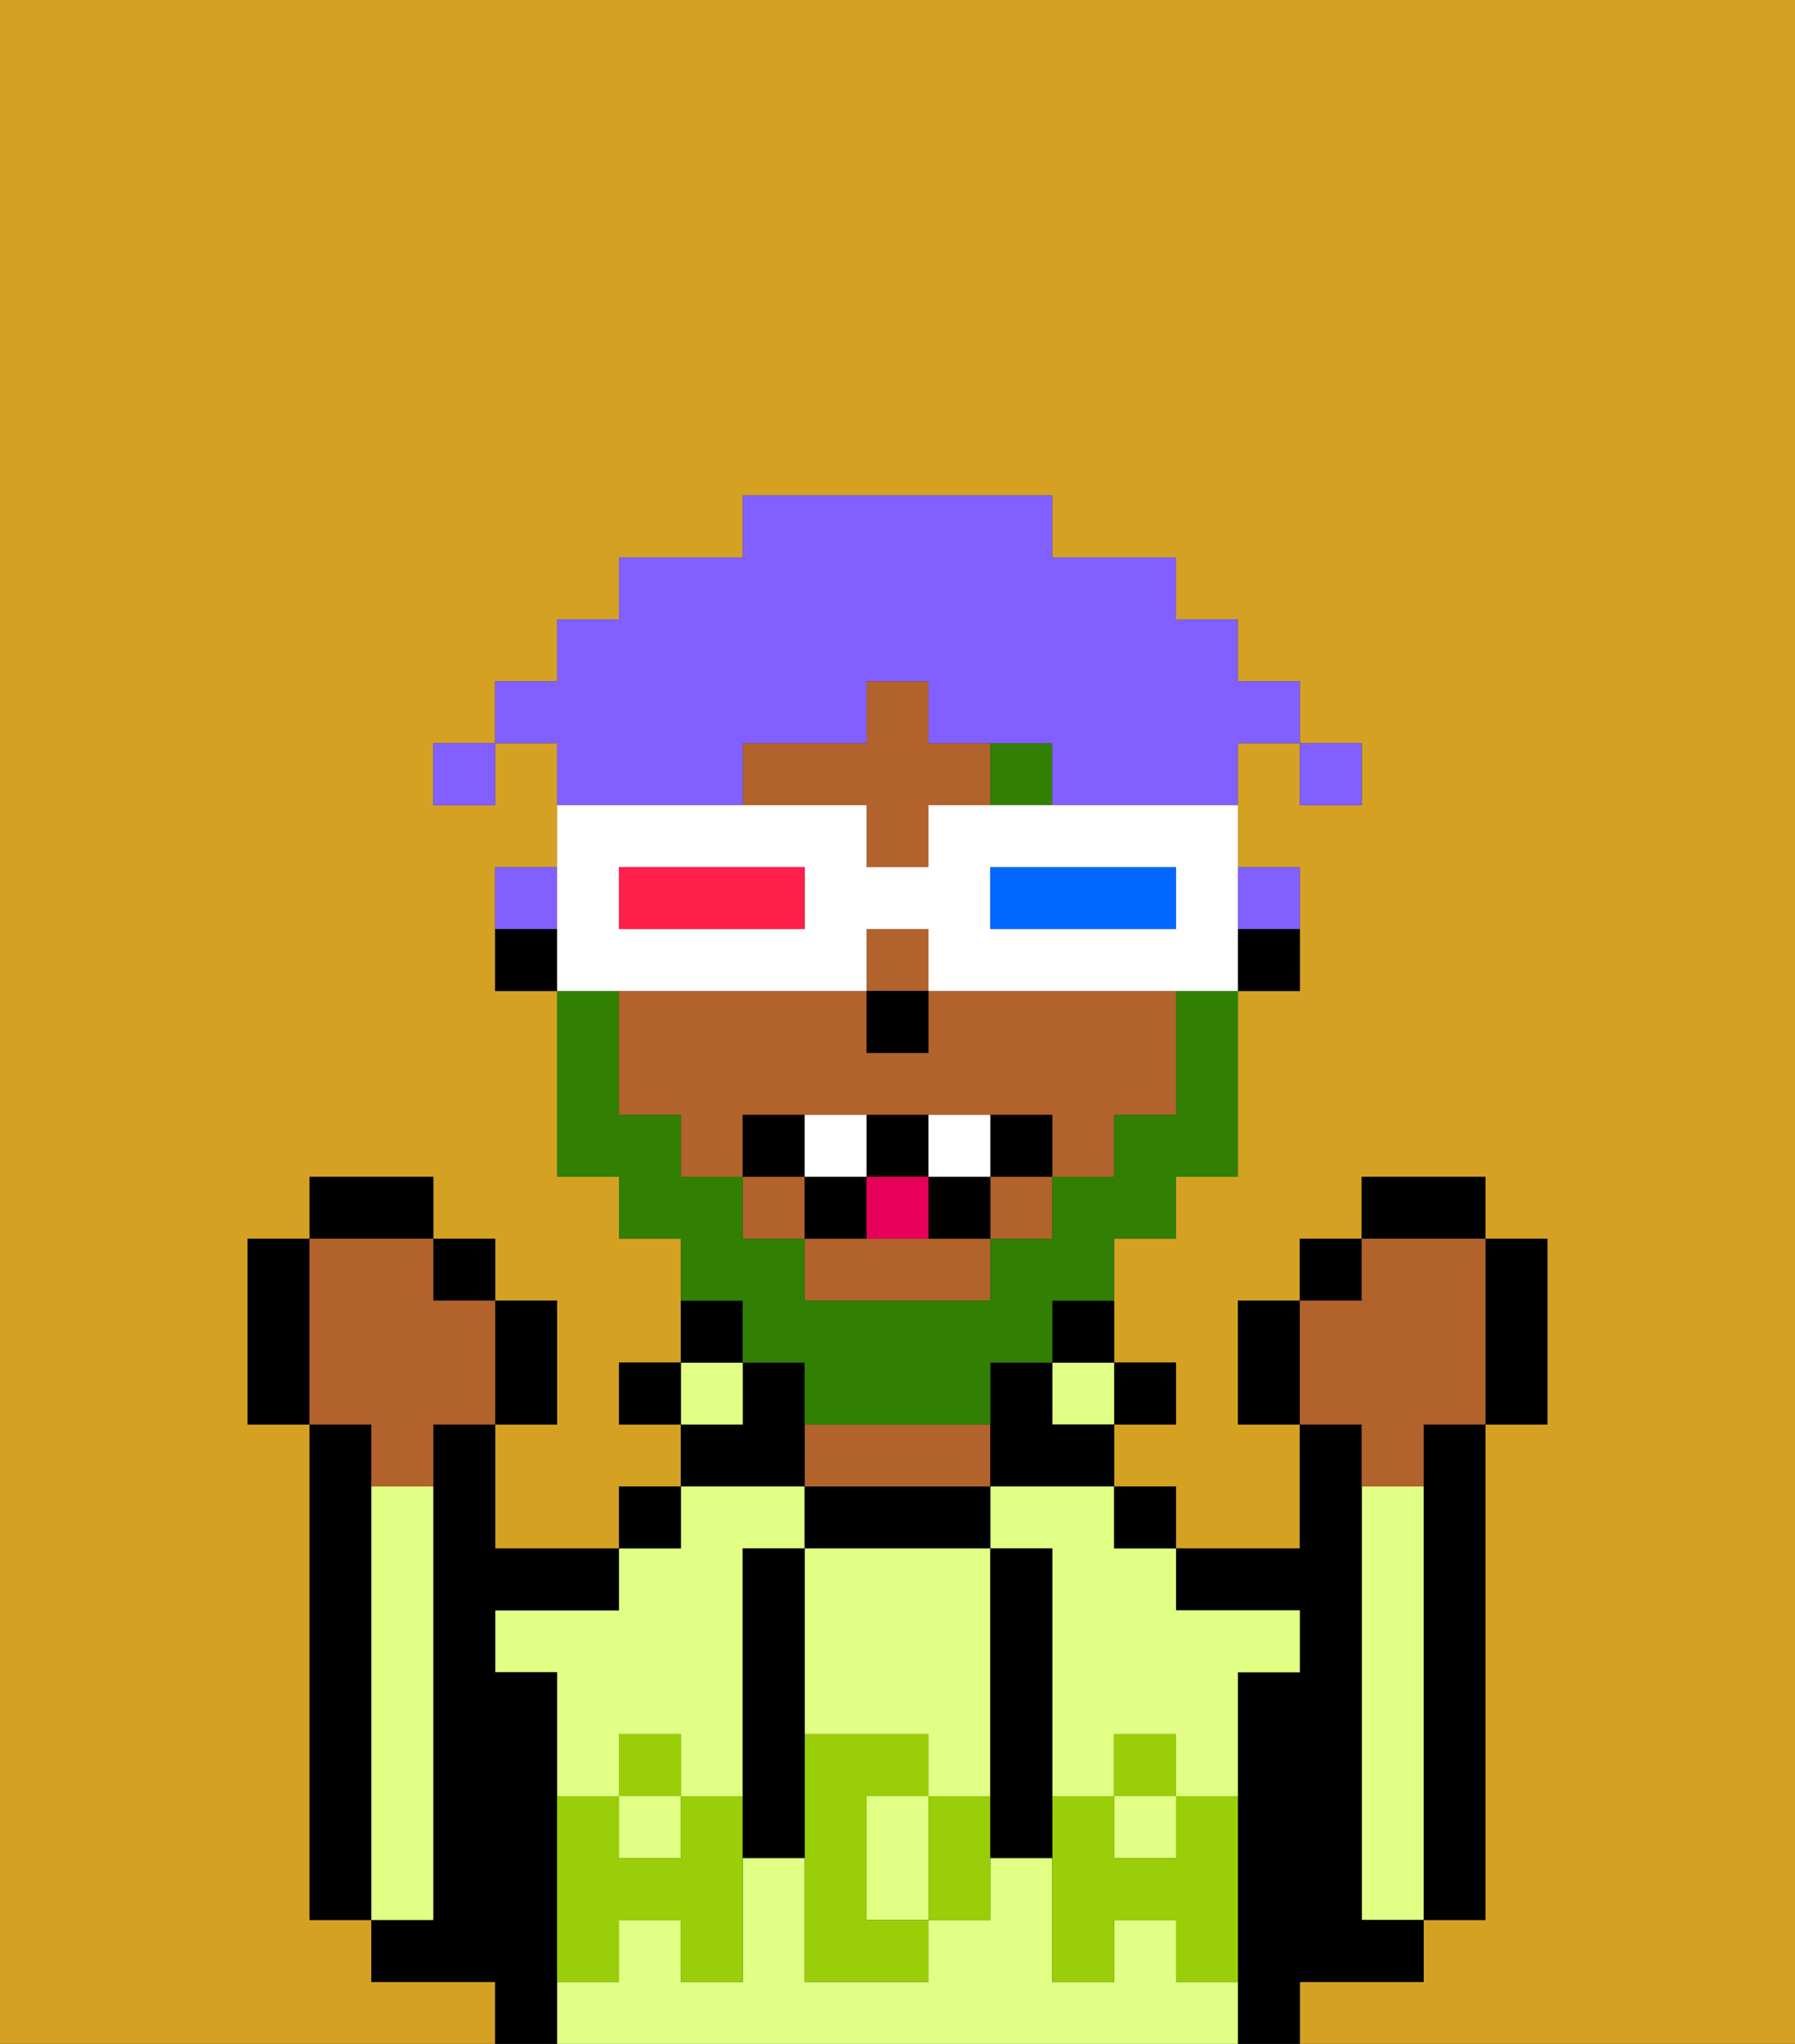 <svg xmlns="http://www.w3.org/2000/svg" viewBox="0 0 29 33"><rect x="0" y="0" width="29" height="33" fill="#333333" stroke="none"/><defs><style>polygon,rect,path{shape-rendering:crispedges;}.pa300-1{fill:#d4a122;}.pa300-2{fill:#000000;}.pa300-3{fill:#e1ff85;}.pa300-4{fill:#b2622b;}.pa300-5{fill:#99ce09;}.pa300-6{fill:#317f03;}.pa300-7{fill:#317f03;}.pa300-8{fill:#ffffff;}.pa300-9{fill:#e70059;}.pa300-10{fill:#825fff;}.pa300-11{fill:#0068ff;}.pa300-12{fill:#ff1f4a;}</style></defs><path class="pa300-1" d="M0,33H8V32H6V31H5V23H4V20H5V19H7v1H8v1H9v2H8v2h2V24h1V23H10V22h1V20H10V19H9V16H8V14H9V12H8v1H7V12H8V11H9V10h1V9h2V8h5V9h2v1h1v1h1v1h1v1H21V12H20v2h1v2H20v3H19v1H18v2h1v1H18v1h1v1h2V23H20V21h1V20h1V19h2v1h1v3H24v8H23v1H21v1h8V0H0Z"/><path class="pa300-2" d="M23,24v7h1V23H23Z"/><path class="pa300-2" d="M6,24V23H5v8H6V24Z"/><path class="pa300-3" d="M23,24H22v7h1V24Z"/><path class="pa300-2" d="M22,32h1V31H22V23H21v2H19v1h2v1H20v6h1V32Z"/><rect class="pa300-3" x="18" y="29" width="1" height="1"/><path class="pa300-3" d="M16,25h1v4h1V28h1v1h1V27h1V26H19V25H18V24H16Z"/><rect class="pa300-3" x="10" y="29" width="1" height="1"/><path class="pa300-3" d="M19,32V31H18v1H17V30H16v1H15v1H13V30H12v2H11V31H10v1H9v1H20V32Z"/><path class="pa300-3" d="M9,26H8v1H9v2h1V28h1v1h1V25h1V24H11v1H10v1Z"/><rect class="pa300-2" x="18" y="24" width="1" height="1"/><rect class="pa300-2" x="18" y="22" width="1" height="1"/><rect class="pa300-3" x="17" y="22" width="1" height="1"/><path class="pa300-2" d="M17,22h1V21H17Z"/><path class="pa300-2" d="M16,25V24H13v1h3Z"/><path class="pa300-4" d="M16,24V23H13v1h3Z"/><path class="pa300-2" d="M13,23V22H12v1H11v1h2Z"/><rect class="pa300-3" x="11" y="22" width="1" height="1"/><path class="pa300-2" d="M12,21H11v1h1Z"/><rect class="pa300-2" x="10" y="24" width="1" height="1"/><rect class="pa300-2" x="10" y="22" width="1" height="1"/><path class="pa300-2" d="M9,31V27H8V26h2V25H8V23H7v8H6v1H8v1H9V31Z"/><path class="pa300-3" d="M7,30V24H6v7H7Z"/><path class="pa300-3" d="M13,28h2v1h1V25H13v3Z"/><path class="pa300-3" d="M14,29v2h1V29Z"/><path class="pa300-5" d="M19,30H18V29H17v3h1V31h1v1h1V29H19Z"/><rect class="pa300-5" x="18" y="28" width="1" height="1"/><path class="pa300-5" d="M15,29v2h1V29Z"/><path class="pa300-5" d="M14,30V29h1V28H13v4h2V31H14Z"/><path class="pa300-5" d="M11,29v1H10V29H9v3h1V31h1v1h1V29Z"/><rect class="pa300-5" x="10" y="28" width="1" height="1"/><path class="pa300-2" d="M13,27V25H12v5h1V27Z"/><path class="pa300-2" d="M17,28V25H16v5h1V28Z"/><path class="pa300-2" d="M20,16h1V15H20Z"/><path class="pa300-4" d="M14,20H13v1h3V20H14Z"/><rect class="pa300-4" x="12" y="19" width="1" height="1"/><rect class="pa300-4" x="14" y="15" width="1" height="1"/><path class="pa300-4" d="M15,12V11H14v1H12v1h2v1h1V13h1V12Z"/><path class="pa300-4" d="M15,16v1H14V16H10v2h1v1h1V18h5v1h1V18h1V16H15Z"/><rect class="pa300-4" x="16" y="19" width="1" height="1"/><path class="pa300-2" d="M17,22H16v2h2V23H17Z"/><path class="pa300-2" d="M8,15v1H9V15Z"/><rect class="pa300-2" x="14" y="16" width="1" height="1"/><rect class="pa300-6" x="16" y="12" width="1" height="1"/><path class="pa300-7" d="M12,22h1v1h3V22h1V21h1V20h1V19h1V16H19v2H18v1H17v1H16v1H13V20H12V19H11V18H10V16H9v3h1v1h1v1h1Z"/><path class="pa300-2" d="M13,18H12v1h1Z"/><path class="pa300-2" d="M16,18v1h1V18Z"/><path class="pa300-2" d="M15,19v1h1V19Z"/><path class="pa300-2" d="M15,19V18H14v1Z"/><rect class="pa300-2" x="13" y="19" width="1" height="1"/><path class="pa300-8" d="M14,19V18H13v1Z"/><path class="pa300-8" d="M16,19V18H15v1Z"/><path class="pa300-9" d="M14,20h1V19H14Z"/><path class="pa300-2" d="M20,21v2h1V21Z"/><rect class="pa300-2" x="21" y="20" width="1" height="1"/><rect class="pa300-2" x="22" y="19" width="2" height="1"/><path class="pa300-2" d="M24,23h1V20H24v3Z"/><path class="pa300-4" d="M22,24h1V23h1V20H22v1H21v2h1Z"/><path class="pa300-2" d="M9,23V21H8v2Z"/><rect class="pa300-2" x="7" y="20" width="1" height="1"/><rect class="pa300-2" x="5" y="19" width="2" height="1"/><path class="pa300-2" d="M5,20H4v3H5V20Z"/><path class="pa300-4" d="M6,24H7V23H8V21H7V20H5v3H6Z"/><rect class="pa300-10" x="21" y="12" width="1" height="1"/><path class="pa300-10" d="M12,13V12h2V11h1v1h2v1h3V12h1V11H20V10H19V9H17V8H12V9H10v1H9v1H8v1H9v1h3Z"/><path class="pa300-10" d="M21,15V14H20v1Z"/><path class="pa300-10" d="M9,14H8v1H9Z"/><rect class="pa300-10" x="7" y="12" width="1" height="1"/><path class="pa300-8" d="M11,16h3V15h1v1h5V13H15v1H14V13H9v3h2Zm5-2h3v1H16Zm-6,0h3v1H10Z"/><path class="pa300-11" d="M19,15V14H16v1h3Z"/><path class="pa300-12" d="M13,15V14H10v1h3Z"/></svg>